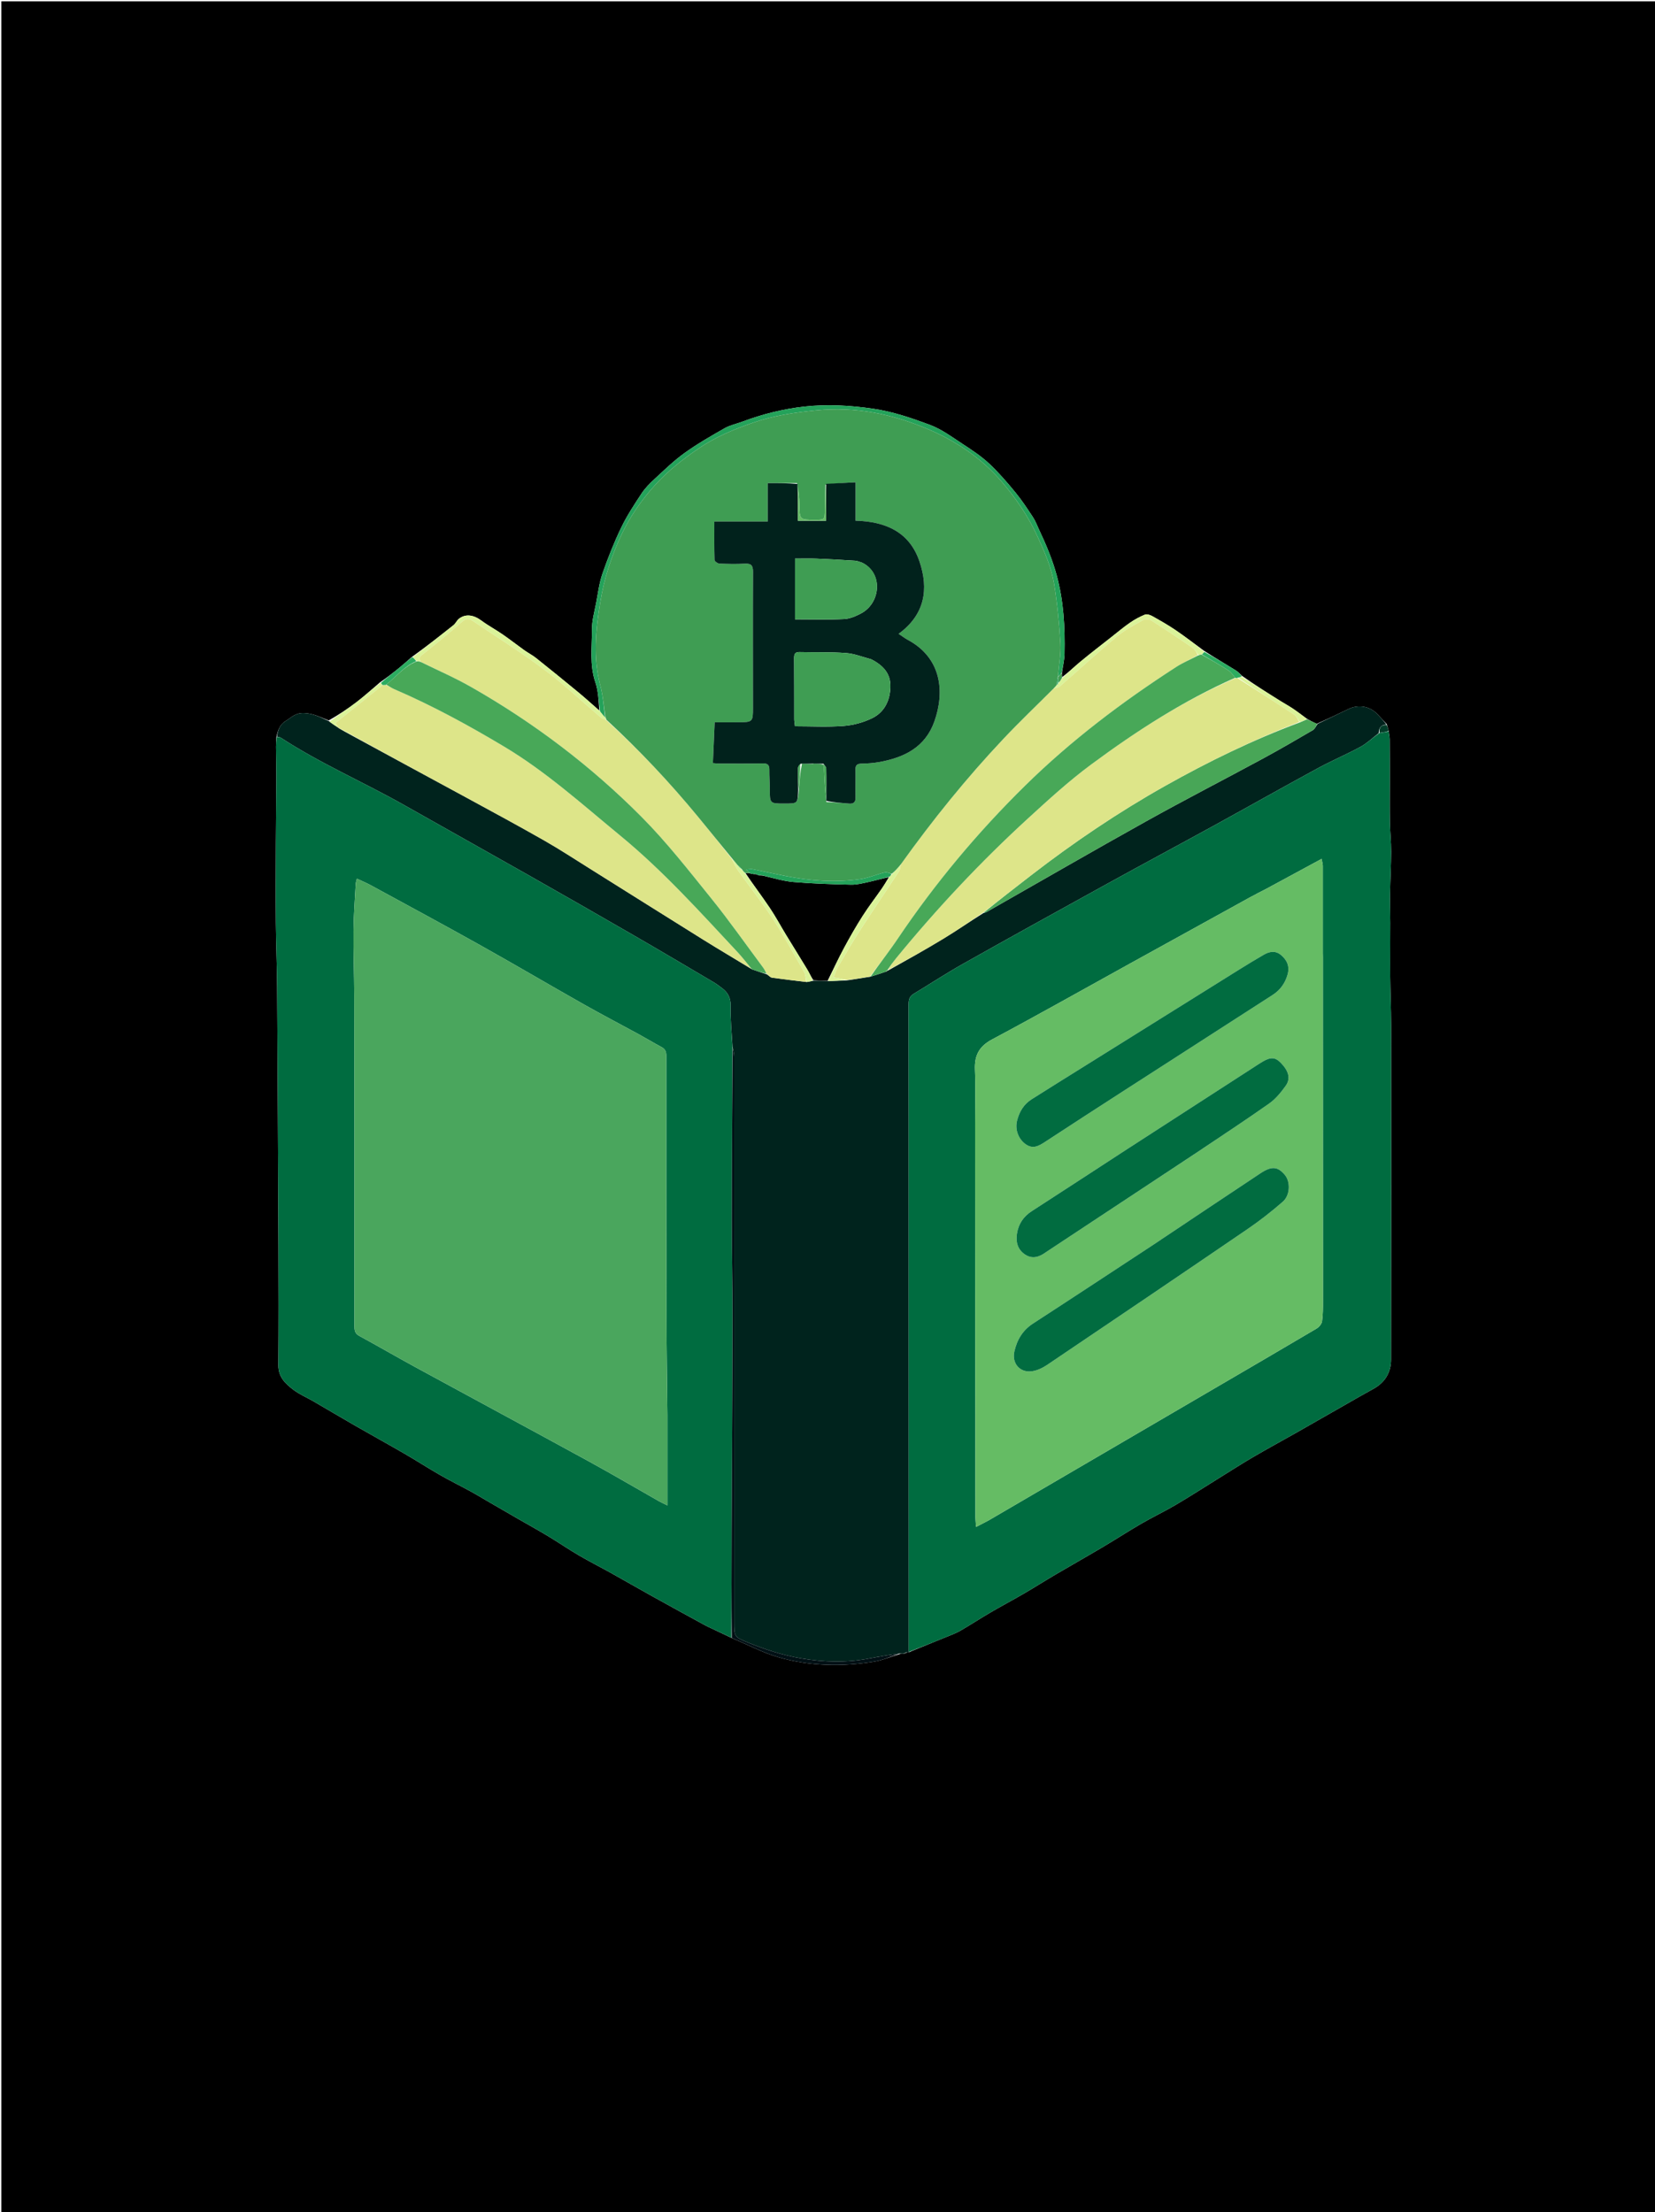 <svg version="1.1" id="Layer_1" xmlns="http://www.w3.org/2000/svg" xmlns:xlink="http://www.w3.org/1999/xlink" x="0px" y="0px"
	 width="100%" viewBox="0 0 1242 1660" enable-background="new 0 0 1242 1660" xml:space="preserve">
<path fill="#000000" opacity="1" stroke="none" 
	d="
M559,1661 
	C372.667,1661 186.833,1661 1,1661 
	C1,1384.333 1,1107.667 1,831 
	C1,554.334 1,277.667 1,1 
	C415,1 829,1 1243,1 
	C1243,554.333 1243,1107.666 1243,1661 
	C1015.167,1661 787.333,1661 559,1661 
M285.14,512.039 
	C279.267,517.023 273.581,522.254 267.468,526.924 
	C260.882,531.957 253.894,536.465 246.686,540.603 
	C240.717,538.361 235.502,535.383 228.303,535.081 
	C221.567,534.798 218.863,538.313 214.596,540.858 
	C210.006,543.595 208.462,547.884 207.393,553.454 
	C207.299,555.772 207.113,558.091 207.129,560.408 
	C207.181,568.006 207.41,575.603 207.383,583.199 
	C207.323,599.837 207.092,616.475 207.032,633.113 
	C206.962,652.906 206.866,672.702 207.03,692.494 
	C207.162,708.45 207.863,724.401 207.966,740.356 
	C208.384,804.9 208.715,869.445 208.98,933.99 
	C209.104,964.15 209.146,994.312 208.914,1024.471 
	C208.846,1033.327 214.285,1038.401 220.331,1042.943 
	C224.867,1046.352 230.256,1048.612 235.208,1051.483 
	C245.522,1057.463 255.76,1063.575 266.099,1069.509 
	C278.637,1076.706 291.3,1083.684 303.807,1090.931 
	C312.727,1096.098 321.39,1101.712 330.335,1106.833 
	C337.877,1111.151 345.689,1114.995 353.327,1119.149 
	C357.349,1121.336 361.253,1123.742 365.215,1126.04 
	C372.708,1130.385 380.197,1134.738 387.702,1139.063 
	C395.526,1143.573 403.441,1147.931 411.179,1152.585 
	C418.986,1157.28 426.508,1162.452 434.366,1167.055 
	C442.316,1171.712 450.559,1175.867 458.612,1180.352 
	C468.817,1186.036 478.929,1191.887 489.139,1197.561 
	C502.391,1204.925 515.696,1212.194 528.991,1219.48 
	C530.571,1220.346 532.226,1221.077 533.858,1221.846 
	C538.846,1224.196 543.841,1226.533 549.465,1229.238 
	C561.166,1234.133 572.526,1240.227 584.639,1243.668 
	C608.077,1250.325 632.179,1250.776 656.203,1246.786 
	C662.614,1245.722 668.745,1242.978 675.775,1240.983 
	C676.544,1240.939 677.313,1240.895 678.632,1240.835 
	C679.093,1240.562 679.555,1240.289 680.68,1240.021 
	C681.121,1240.012 681.563,1240.003 682.448,1239.82 
	C682.725,1239.648 682.94,1239.418 683.868,1239.019 
	C692.829,1235.378 701.801,1231.764 710.745,1228.082 
	C714.113,1226.695 717.582,1225.437 720.715,1223.62 
	C728.324,1219.205 735.692,1214.377 743.289,1209.94 
	C751.656,1205.052 760.228,1200.515 768.604,1195.641 
	C776.487,1191.053 784.184,1186.146 792.047,1181.523 
	C803.898,1174.555 815.873,1167.797 827.699,1160.788 
	C837.402,1155.038 846.864,1148.877 856.62,1143.222 
	C864.986,1138.372 873.761,1134.227 882.093,1129.325 
	C892.817,1123.016 903.276,1116.258 913.853,1109.7 
	C922.617,1104.266 931.283,1098.666 940.178,1093.457 
	C950.937,1087.156 961.91,1081.22 972.757,1075.069 
	C984.872,1068.199 996.945,1061.256 1009.045,1054.361 
	C1016.193,1050.287 1023.301,1046.14 1030.53,1042.215 
	C1039.323,1037.44 1043.901,1029.926 1043.916,1020.184 
	C1044.049,936.38 1044.028,852.576 1043.967,768.772 
	C1043.958,756.657 1043.378,744.544 1043.279,732.428 
	C1043.17,719.114 1043.342,705.798 1043.331,692.482 
	C1043.325,685.111 1043.041,677.737 1043.159,670.369 
	C1043.325,659.93 1043.958,649.495 1043.986,639.057 
	C1044.005,631.659 1043.177,624.262 1043.047,616.859 
	C1042.871,606.808 1043.005,596.751 1042.997,586.697 
	C1042.988,576.033 1043.011,565.369 1042.918,554.706 
	C1042.901,552.767 1042.393,550.832 1042.063,548.179 
	C1041.685,546.801 1041.306,545.422 1040.697,543.391 
	C1038.384,540.913 1036.078,538.429 1033.757,535.959 
	C1028.065,529.902 1019.517,528.381 1012.022,532.011 
	C1004.309,535.747 996.567,539.423 988.099,543.117 
	C985.686,541.979 983.273,540.841 980.516,539.147 
	C977.097,536.658 973.744,534.069 970.237,531.712 
	C967.19,529.664 963.942,527.917 960.827,525.967 
	C951.179,519.928 941.552,513.854 931.966,507.067 
	C930.518,505.751 929.229,504.176 927.593,503.164 
	C919.773,498.327 911.858,493.642 903.563,488.321 
	C896.446,483.124 889.459,477.737 882.171,472.793 
	C876.548,468.978 870.609,465.611 864.674,462.29 
	C863.093,461.405 860.672,460.597 859.217,461.186 
	C855.302,462.773 851.505,464.849 848.022,467.255 
	C843.219,470.571 838.733,474.347 834.14,477.963 
	C826.407,484.05 818.602,490.051 811.013,496.312 
	C806.178,500.301 801.677,504.694 797.048,508.123 
	C796.988,507.081 796.927,506.039 797.032,504.17 
	C797.676,499.641 798.789,495.122 798.881,490.582 
	C799.285,470.85 798.264,451.309 793.083,432.022 
	C789.843,419.957 785.064,408.665 779.786,397.478 
	C778.317,394.364 777.132,391.057 775.259,388.206 
	C771.096,381.869 766.926,375.478 762.121,369.635 
	C755.925,362.101 749.531,354.626 742.423,347.98 
	C736.536,342.475 729.693,337.898 722.908,333.471 
	C714.757,328.154 706.714,322.095 697.732,318.762 
	C683.834,313.605 669.754,308.763 654.784,306.624 
	C637.645,304.175 620.608,303.181 603.467,305.109 
	C587.593,306.895 572.151,310.759 557.17,316.382 
	C552.715,318.054 547.879,319.016 543.805,321.334 
	C533.578,327.151 523.316,333.042 513.773,339.886 
	C505.73,345.653 498.556,352.669 491.242,359.399 
	C487.664,362.691 484.133,366.251 481.475,370.28 
	C476.007,378.573 470.486,386.947 466.193,395.868 
	C460.821,407.028 456.216,418.618 452.146,430.323 
	C449.696,437.368 448.787,444.965 447.383,452.351 
	C446.118,459.002 444.167,465.711 444.213,472.383 
	C444.305,485.597 442.319,498.907 446.805,512.036 
	C449.15,518.898 449.2,526.544 449.797,533.182 
	C444.422,528.512 439.143,523.728 433.654,519.198 
	C423.281,510.637 412.832,502.165 402.312,493.785 
	C399.553,491.588 396.346,489.963 393.467,487.906 
	C387.998,483.999 382.706,479.841 377.175,476.029 
	C371.968,472.44 366.346,469.433 361.273,465.677 
	C355.391,461.323 349.402,460.429 344.452,464.268 
	C342.823,465.532 341.964,467.777 340.348,469.067 
	C330.221,477.152 319.981,485.094 309.105,492.951 
	C305.974,495.652 302.9,498.421 299.701,501.038 
	C295.135,504.774 290.478,508.399 285.14,512.039 
z"/>
<path fill="#00231D" opacity="1" stroke="none" 
	d="
M207.913,552.804 
	C208.462,547.884 210.006,543.595 214.596,540.858 
	C218.863,538.313 221.567,534.798 228.303,535.081 
	C235.502,535.383 240.717,538.361 246.999,541.204 
	C249.509,543.227 251.707,544.649 253.923,546.063 
	C253.94,546.054 253.932,546.086 254.14,546.363 
	C257.55,548.338 260.752,550.036 264.21,551.99 
	C293.284,567.819 322.13,583.34 350.91,598.98 
	C370.132,609.427 389.386,619.825 408.388,630.663 
	C420.219,637.411 431.632,644.896 443.186,652.126 
	C471.477,669.831 499.704,687.639 528.033,705.283 
	C539.962,712.712 552.083,719.83 564.336,727.357 
	C568.128,728.726 571.7,729.829 575.547,731.151 
	C577.029,732.154 578.163,733.458 579.454,733.639 
	C587.967,734.834 596.514,735.787 605.426,736.884 
	C607.239,736.627 608.676,736.304 610.497,735.883 
	C614.279,735.85 617.675,735.916 621.437,736.141 
	C626.181,736.065 630.56,735.829 635.378,735.682 
	C641.497,734.784 647.177,733.798 653.246,732.878 
	C657.424,731.618 661.212,730.292 665.302,728.94 
	C665.777,728.626 665.95,728.336 666.076,728.076 
	C666.029,728.105 666.088,728.198 666.461,728.247 
	C680.568,720.341 694.428,712.592 707.995,704.362 
	C718.142,698.208 727.913,691.433 738.09,685.083 
	C739.076,684.895 739.857,684.62 740.565,684.217 
	C780.484,661.499 820.239,638.49 860.362,616.139 
	C889.135,600.112 918.448,585.056 947.42,569.381 
	C960.146,562.495 972.666,555.224 985.156,547.916 
	C986.767,546.974 987.629,544.753 988.838,543.125 
	C996.567,539.423 1004.309,535.747 1012.022,532.011 
	C1019.517,528.381 1028.065,529.902 1033.757,535.959 
	C1036.078,538.429 1038.384,540.913 1040.43,543.704 
	C1036.083,543.932 1034.802,546.303 1034.689,550.131 
	C1029.975,553.713 1025.881,557.734 1021.034,560.372 
	C1010.527,566.09 999.449,570.755 988.939,576.467 
	C962.761,590.693 936.811,605.34 910.692,619.676 
	C884.278,634.174 857.71,648.392 831.319,662.931 
	C795.022,682.927 758.754,702.976 722.632,723.284 
	C710.044,730.361 697.96,738.328 685.575,745.772 
	C682.387,747.689 681.864,750.335 681.869,753.76 
	C681.955,811.237 681.937,868.714 681.941,926.191 
	C681.95,1030.482 681.958,1134.773 681.974,1239.297 
	C681.981,1239.53 682.005,1239.995 682.005,1239.995 
	C681.563,1240.003 681.121,1240.012 680.169,1239.837 
	C679.132,1240.052 678.607,1240.451 678.082,1240.85 
	C677.313,1240.895 676.544,1240.939 675.111,1240.75 
	C666.995,1241.836 659.527,1243.067 652.096,1244.491 
	C635.092,1247.752 618.182,1247.256 601.14,1244.359 
	C587.447,1242.031 574.436,1237.809 561.641,1232.643 
	C551.012,1228.352 551,1228.38 551,1216.897 
	C550.999,1075.58 551.004,934.262 550.95,792.945 
	C550.949,790.54 550.231,788.135 549.709,785.354 
	C549.074,774.859 548.083,764.732 548.271,754.626 
	C548.38,748.729 546.257,744.78 541.911,741.506 
	C539.785,739.905 537.652,738.278 535.365,736.93 
	C515.292,725.096 495.248,713.21 475.068,701.559 
	C448.69,686.328 422.241,671.219 395.741,656.2 
	C365.043,638.803 334.227,621.614 303.519,604.234 
	C272.858,586.881 240.354,572.906 210.768,553.582 
	C209.982,553.069 208.872,553.052 207.913,552.804 
z"/>
<path fill="#006C40" opacity="1" stroke="none" 
	d="
M207.653,553.129 
	C208.872,553.052 209.982,553.069 210.768,553.582 
	C240.354,572.906 272.858,586.881 303.519,604.234 
	C334.227,621.614 365.043,638.803 395.741,656.2 
	C422.241,671.219 448.69,686.328 475.068,701.559 
	C495.248,713.21 515.292,725.096 535.365,736.93 
	C537.652,738.278 539.785,739.905 541.911,741.506 
	C546.257,744.78 548.38,748.729 548.271,754.626 
	C548.083,764.732 549.074,774.859 549.665,785.854 
	C549.558,829.209 549.237,871.689 549.203,914.169 
	C549.183,939.152 549.846,964.135 549.8,989.117 
	C549.701,1042.095 549.326,1095.074 549.093,1148.052 
	C548.974,1174.993 548.917,1201.934 548.832,1228.875 
	C543.841,1226.533 538.846,1224.196 533.858,1221.846 
	C532.226,1221.077 530.571,1220.346 528.991,1219.48 
	C515.696,1212.194 502.391,1204.925 489.139,1197.561 
	C478.929,1191.887 468.817,1186.036 458.612,1180.352 
	C450.559,1175.867 442.316,1171.712 434.366,1167.055 
	C426.508,1162.452 418.986,1157.28 411.179,1152.585 
	C403.441,1147.931 395.526,1143.573 387.702,1139.063 
	C380.197,1134.738 372.708,1130.385 365.215,1126.04 
	C361.253,1123.742 357.349,1121.336 353.327,1119.149 
	C345.689,1114.995 337.877,1111.151 330.335,1106.833 
	C321.39,1101.712 312.727,1096.098 303.807,1090.931 
	C291.3,1083.684 278.637,1076.706 266.099,1069.509 
	C255.76,1063.575 245.522,1057.463 235.208,1051.483 
	C230.256,1048.612 224.867,1046.352 220.331,1042.943 
	C214.285,1038.401 208.846,1033.327 208.914,1024.471 
	C209.146,994.312 209.104,964.15 208.98,933.99 
	C208.715,869.445 208.384,804.9 207.966,740.356 
	C207.863,724.401 207.162,708.45 207.03,692.494 
	C206.866,672.702 206.962,652.906 207.032,633.113 
	C207.092,616.475 207.323,599.837 207.383,583.199 
	C207.41,575.603 207.181,568.006 207.129,560.408 
	C207.113,558.091 207.299,555.772 207.653,553.129 
M500.86,1061.5 
	C500.615,1036.516 500.212,1011.533 500.157,986.549 
	C500.012,921.754 500.002,856.959 500.021,792.164 
	C500.022,789.151 499.212,787.18 496.472,785.72 
	C490.746,782.667 485.199,779.279 479.503,776.167 
	C465.764,768.66 451.867,761.435 438.241,753.73 
	C412.149,738.976 386.318,723.759 360.162,709.124 
	C332.991,693.921 305.573,679.16 278.233,664.262 
	C274.981,662.489 271.535,661.072 267.819,659.32 
	C267.373,661.238 267.007,662.174 266.957,663.127 
	C266.339,674.918 265.385,686.708 265.277,698.506 
	C265.131,714.487 265.786,730.473 265.843,746.458 
	C265.977,783.29 265.975,820.122 265.995,856.954 
	C266.02,902.952 266.026,948.951 265.99,994.949 
	C265.987,998.101 266.272,1000.585 269.584,1002.385 
	C283.629,1010.017 297.442,1018.076 311.481,1025.72 
	C354.775,1049.296 398.192,1072.647 441.44,1096.306 
	C459.404,1106.133 477.059,1116.524 494.867,1126.637 
	C496.35,1127.479 497.928,1128.153 500.859,1129.591 
	C500.859,1106.348 500.859,1084.424 500.86,1061.5 
z"/>
<path fill="#006C40" opacity="1" stroke="none" 
	d="
M681.967,1239.065 
	C681.958,1134.773 681.95,1030.482 681.941,926.191 
	C681.937,868.714 681.955,811.237 681.869,753.76 
	C681.864,750.335 682.387,747.689 685.575,745.772 
	C697.96,738.328 710.044,730.361 722.632,723.284 
	C758.754,702.976 795.022,682.927 831.319,662.931 
	C857.71,648.392 884.278,634.174 910.692,619.676 
	C936.811,605.34 962.761,590.693 988.939,576.467 
	C999.449,570.755 1010.527,566.09 1021.034,560.372 
	C1025.881,557.734 1029.975,553.713 1035.089,550.123 
	C1037.882,549.584 1039.997,549.24 1042.112,548.896 
	C1042.393,550.832 1042.901,552.767 1042.918,554.706 
	C1043.011,565.369 1042.988,576.033 1042.997,586.697 
	C1043.005,596.751 1042.871,606.808 1043.047,616.859 
	C1043.177,624.262 1044.005,631.659 1043.986,639.057 
	C1043.958,649.495 1043.325,659.93 1043.159,670.369 
	C1043.041,677.737 1043.325,685.111 1043.331,692.482 
	C1043.342,705.798 1043.17,719.114 1043.279,732.428 
	C1043.378,744.544 1043.958,756.657 1043.967,768.772 
	C1044.028,852.576 1044.049,936.38 1043.916,1020.184 
	C1043.901,1029.926 1039.323,1037.44 1030.53,1042.215 
	C1023.301,1046.14 1016.193,1050.287 1009.045,1054.361 
	C996.945,1061.256 984.872,1068.199 972.757,1075.069 
	C961.91,1081.22 950.937,1087.156 940.178,1093.457 
	C931.283,1098.666 922.617,1104.266 913.853,1109.7 
	C903.276,1116.258 892.817,1123.016 882.093,1129.325 
	C873.761,1134.227 864.986,1138.372 856.62,1143.222 
	C846.864,1148.877 837.402,1155.038 827.699,1160.788 
	C815.873,1167.797 803.898,1174.555 792.047,1181.523 
	C784.184,1186.146 776.487,1191.053 768.604,1195.641 
	C760.228,1200.515 751.656,1205.052 743.289,1209.94 
	C735.692,1214.377 728.324,1219.205 720.715,1223.62 
	C717.582,1225.437 714.113,1226.695 710.745,1228.082 
	C701.801,1231.764 692.829,1235.378 683.2,1239.048 
	C682.343,1239.072 682.155,1239.068 681.967,1239.065 
M950.368,666.901 
	C946.233,669.058 942.054,671.136 937.97,673.386 
	C907.915,689.943 877.875,706.525 847.84,723.117 
	C813.437,742.121 779.215,761.463 744.538,779.951 
	C734.739,785.176 731.236,791.982 731.65,802.548 
	C732.185,816.192 731.775,829.873 731.784,843.538 
	C731.85,941.694 731.916,1039.851 732.006,1138.007 
	C732.008,1140.361 732.283,1142.715 732.474,1145.752 
	C736.578,1143.604 739.882,1142.041 743.026,1140.205 
	C799.414,1107.283 855.783,1074.328 912.156,1041.38 
	C937.467,1026.586 962.806,1011.837 988.032,996.898 
	C989.876,995.806 991.844,993.472 992.129,991.483 
	C992.856,986.407 992.817,981.199 992.817,976.044 
	C992.82,890.053 992.782,804.062 992.75,718.071 
	C992.75,717.072 992.696,716.072 992.697,715.072 
	C992.705,693.264 992.733,671.456 992.695,649.648 
	C992.693,648.203 992.197,646.758 991.781,644.495 
	C977.604,652.174 964.319,659.37 950.368,666.901 
z"/>
<path fill="#48A657" opacity="1" stroke="none" 
	d="
M988.469,543.121 
	C987.629,544.753 986.767,546.974 985.156,547.916 
	C972.666,555.224 960.146,562.495 947.42,569.381 
	C918.448,585.056 889.135,600.112 860.362,616.139 
	C820.239,638.49 780.484,661.499 740.565,684.217 
	C739.857,684.62 739.076,684.895 738.267,684.789 
	C750.043,675.177 761.871,665.994 773.721,656.84 
	C805.766,632.085 839.232,609.47 874.548,589.611 
	C906.926,571.404 940.237,555.193 975.398,542.1 
	C977.452,541.27 979.156,540.486 980.859,539.702 
	C983.273,540.841 985.686,541.979 988.469,543.121 
z"/>
<path fill="#24A25A" opacity="1" stroke="none" 
	d="
M450.286,533.836 
	C449.2,526.544 449.15,518.898 446.805,512.036 
	C442.319,498.907 444.305,485.597 444.213,472.383 
	C444.167,465.711 446.118,459.002 447.383,452.351 
	C448.787,444.965 449.696,437.368 452.146,430.323 
	C456.216,418.618 460.821,407.028 466.193,395.868 
	C470.486,386.947 476.007,378.573 481.475,370.28 
	C484.133,366.251 487.664,362.691 491.242,359.399 
	C498.556,352.669 505.73,345.653 513.773,339.886 
	C523.316,333.042 533.578,327.151 543.805,321.334 
	C547.879,319.016 552.715,318.054 557.17,316.382 
	C572.151,310.759 587.593,306.895 603.467,305.109 
	C620.608,303.181 637.645,304.175 654.784,306.624 
	C669.754,308.763 683.834,313.605 697.732,318.762 
	C706.714,322.095 714.757,328.154 722.908,333.471 
	C729.693,337.898 736.536,342.475 742.423,347.98 
	C749.531,354.626 755.925,362.101 762.121,369.635 
	C766.926,375.478 771.096,381.869 775.259,388.206 
	C777.132,391.057 778.317,394.364 779.786,397.478 
	C785.064,408.665 789.843,419.957 793.083,432.022 
	C798.264,451.309 799.285,470.85 798.881,490.582 
	C798.789,495.122 797.676,499.641 796.738,504.821 
	C795.627,506.317 794.809,507.162 793.99,507.553 
	C794.654,498.999 796.248,490.846 795.782,482.812 
	C794.919,467.945 793.461,453.05 791.098,438.351 
	C789.091,425.867 784,414.261 778.68,402.681 
	C771.713,387.519 762.51,373.988 751.809,361.504 
	C736.733,343.916 717.732,331.09 696.637,322.087 
	C669.903,310.678 641.884,304.922 612.504,307.895 
	C596.457,309.518 580.71,311.795 565.275,317.108 
	C550.706,322.123 536.896,327.894 524.056,336.651 
	C512.161,344.764 501.029,353.531 491.406,364.157 
	C481.441,375.161 472.988,387.264 466.595,400.716 
	C458.853,417.007 453.377,433.982 450.463,451.844 
	C447.044,472.801 445.02,493.606 450.539,514.596 
	C452.586,522.38 453.142,530.557 454.084,538.445 
	C452.621,536.836 451.454,535.336 450.286,533.836 
z"/>
<path fill="#011015" opacity="1" stroke="none" 
	d="
M549.149,1229.056 
	C548.917,1201.934 548.974,1174.993 549.093,1148.052 
	C549.326,1095.074 549.701,1042.095 549.8,989.117 
	C549.846,964.135 549.183,939.152 549.203,914.169 
	C549.237,871.689 549.558,829.209 549.803,786.229 
	C550.231,788.135 550.949,790.54 550.95,792.945 
	C551.004,934.262 550.999,1075.58 551,1216.897 
	C551,1228.38 551.012,1228.352 561.641,1232.643 
	C574.436,1237.809 587.447,1242.031 601.14,1244.359 
	C618.182,1247.256 635.092,1247.752 652.096,1244.491 
	C659.527,1243.067 666.995,1241.836 674.725,1240.761 
	C668.745,1242.978 662.614,1245.722 656.203,1246.786 
	C632.179,1250.776 608.077,1250.325 584.639,1243.668 
	C572.526,1240.227 561.166,1234.133 549.149,1229.056 
z"/>
<path fill="#DAF399" opacity="1" stroke="none" 
	d="
M450.042,533.509 
	C451.454,535.336 452.621,536.836 454.093,538.429 
	C454.397,538.522 454.423,538.536 454.42,538.711 
	C454.417,538.886 454.684,539.113 454.748,539.366 
	C454.868,539.784 454.924,539.949 454.749,540.301 
	C453.306,539.787 451.952,539.253 450.903,538.36 
	C437.011,526.526 423.727,513.885 409.154,502.964 
	C391.781,489.944 373.319,478.376 355.31,466.206 
	C352.332,464.194 349.871,463.735 346.565,466.666 
	C336.888,475.246 326.839,483.422 316.673,491.422 
	C314.239,493.338 314.562,494.654 315.447,496.563 
	C314.365,496.344 313.642,496.214 312.612,495.946 
	C311.463,494.901 310.62,493.992 309.778,493.083 
	C319.981,485.094 330.221,477.152 340.348,469.067 
	C341.964,467.777 342.823,465.532 344.452,464.268 
	C349.402,460.429 355.391,461.323 361.273,465.677 
	C366.346,469.433 371.968,472.44 377.175,476.029 
	C382.706,479.841 387.998,483.999 393.467,487.906 
	C396.346,489.963 399.553,491.588 402.312,493.785 
	C412.832,502.165 423.281,510.637 433.654,519.198 
	C439.143,523.728 444.422,528.512 450.042,533.509 
z"/>
<path fill="#DAF399" opacity="1" stroke="none" 
	d="
M797.027,508.906 
	C801.677,504.694 806.178,500.301 811.013,496.312 
	C818.602,490.051 826.407,484.05 834.14,477.963 
	C838.733,474.347 843.219,470.571 848.022,467.255 
	C851.505,464.849 855.302,462.773 859.217,461.186 
	C860.672,460.597 863.093,461.405 864.674,462.29 
	C870.609,465.611 876.548,468.978 882.171,472.793 
	C889.459,477.737 896.446,483.124 903.603,488.861 
	C903.096,489.979 902.549,490.557 901.648,491.144 
	C900.607,491.331 899.92,491.51 899.161,491.303 
	C897.753,489.295 896.703,487.258 895.037,486.118 
	C884.804,479.116 874.504,472.2 864.025,465.575 
	C862.45,464.579 859.347,464.411 857.758,465.301 
	C850.988,469.09 843.968,472.756 838.055,477.686 
	C823.558,489.774 809.652,502.57 795.407,514.965 
	C794.272,515.953 792.358,516.046 790.971,516.324 
	C791.761,515.392 792.385,514.69 793.232,513.891 
	C793.743,513.604 793.916,513.339 794.245,512.826 
	C795.353,511.403 796.19,510.154 797.027,508.906 
z"/>
<path fill="#DAF399" opacity="1" stroke="none" 
	d="
M980.688,539.424 
	C979.156,540.486 977.452,541.27 975.384,541.713 
	C973.748,539.621 972.838,537.323 971.148,536.206 
	C957.127,526.933 942.962,517.878 929.108,508.566 
	C930.222,508.18 931.069,507.987 931.916,507.794 
	C941.552,513.854 951.179,519.928 960.827,525.967 
	C963.942,527.917 967.19,529.664 970.237,531.712 
	C973.744,534.069 977.097,536.658 980.688,539.424 
z"/>
<path fill="#DAF399" opacity="1" stroke="none" 
	d="
M253.905,546.071 
	C251.707,544.649 249.509,543.227 247.197,541.504 
	C253.894,536.465 260.882,531.957 267.468,526.924 
	C273.581,522.254 279.267,517.023 285.544,512.345 
	C286.303,513.108 286.659,513.565 286.84,514.307 
	C275.045,523.88 263.423,533.166 251.788,542.463 
	C252.462,543.613 253.183,544.842 253.905,546.071 
z"/>
<path fill="#2CAC60" opacity="1" stroke="none" 
	d="
M931.941,507.43 
	C931.069,507.987 930.222,508.18 928.804,508.572 
	C927.831,508.811 927.428,508.851 926.96,508.558 
	C925.221,506.461 923.816,504.278 921.826,503.01 
	C915.333,498.872 908.627,495.067 902.002,491.135 
	C902.549,490.557 903.096,489.979 903.809,489.153 
	C911.858,493.642 919.773,498.327 927.593,503.164 
	C929.229,504.176 930.518,505.751 931.941,507.43 
z"/>
<path fill="#2CAC60" opacity="1" stroke="none" 
	d="
M287.014,514.022 
	C286.659,513.565 286.303,513.108 285.904,512.361 
	C290.478,508.399 295.135,504.774 299.701,501.038 
	C302.9,498.421 305.974,495.652 309.441,493.017 
	C310.62,493.992 311.463,494.901 312.35,496.179 
	C303.254,499.928 297.455,507.726 290.077,513.436 
	C289.978,513.512 290.005,513.75 289.612,514.014 
	C288.505,514.083 287.759,514.052 287.014,514.022 
z"/>
<path fill="#003C28" opacity="1" stroke="none" 
	d="
M1042.087,548.537 
	C1039.997,549.24 1037.882,549.584 1035.367,549.935 
	C1034.802,546.303 1036.083,543.932 1040.546,544.03 
	C1041.306,545.422 1041.685,546.801 1042.087,548.537 
z"/>
<path fill="#3F9D53" opacity="1" stroke="none" 
	d="
M797.038,508.514 
	C796.19,510.154 795.353,511.403 794.245,512.408 
	C793.985,510.771 793.996,509.379 794.004,507.993 
	C794.001,507.998 793.992,508.008 793.992,508.008 
	C794.809,507.162 795.627,506.317 796.655,505.234 
	C796.927,506.039 796.988,507.081 797.038,508.514 
z"/>
<path fill="#003826" opacity="1" stroke="none" 
	d="
M678.357,1240.843 
	C678.607,1240.451 679.132,1240.052 679.837,1239.835 
	C679.555,1240.289 679.093,1240.562 678.357,1240.843 
z"/>
<path fill="#003826" opacity="1" stroke="none" 
	d="
M681.974,1239.297 
	C682.155,1239.068 682.343,1239.072 682.813,1239.104 
	C682.94,1239.418 682.725,1239.648 682.226,1239.907 
	C682.005,1239.995 681.981,1239.53 681.974,1239.297 
z"/>
<path fill="#DDE589" opacity="1" stroke="none" 
	d="
M315.805,496.652 
	C314.562,494.654 314.239,493.338 316.673,491.422 
	C326.839,483.422 336.888,475.246 346.565,466.666 
	C349.871,463.735 352.332,464.194 355.31,466.206 
	C373.319,478.376 391.781,489.944 409.154,502.964 
	C423.727,513.885 437.011,526.526 450.903,538.36 
	C451.952,539.253 453.306,539.787 455.049,540.432 
	C479.846,562.942 502.518,587.01 523.596,612.574 
	C532.15,622.948 540.573,633.429 549.055,644.242 
	C550.735,647.608 552.159,650.779 554.141,653.55 
	C562.726,665.557 571.974,677.122 580.027,689.471 
	C588.458,702.4 595.891,715.988 603.515,729.427 
	C604.697,731.511 604.571,734.336 605.05,736.819 
	C596.514,735.787 587.967,734.834 579.454,733.639 
	C578.163,733.458 577.029,732.154 575.503,730.788 
	C574.332,728.784 573.595,727.278 572.612,725.955 
	C559.7,708.602 547.264,690.863 533.688,674.045 
	C516.873,653.216 500.31,631.96 481.495,613.018 
	C443.585,574.851 400.85,542.521 354.077,515.799 
	C341.71,508.733 328.583,502.998 315.805,496.652 
z"/>
<path fill="#DDE589" opacity="1" stroke="none" 
	d="
M790.806,516.554 
	C792.358,516.046 794.272,515.953 795.407,514.965 
	C809.652,502.57 823.558,489.774 838.055,477.686 
	C843.968,472.756 850.988,469.09 857.758,465.301 
	C859.347,464.411 862.45,464.579 864.025,465.575 
	C874.504,472.2 884.804,479.116 895.037,486.118 
	C896.703,487.258 897.753,489.295 898.913,491.51 
	C893.416,494.844 887.823,497.165 882.814,500.395 
	C842.285,526.525 803.929,555.516 769.49,589.35 
	C733.779,624.435 701.775,662.684 673.79,704.267 
	C667.208,714.048 659.855,723.31 652.857,732.811 
	C647.177,733.798 641.497,734.784 635.223,735.356 
	C631.771,734.459 628.913,733.975 625.568,733.41 
	C626.633,730.761 627.367,728.01 628.755,725.641 
	C634.288,716.196 639.799,706.725 645.737,697.533 
	C655.262,682.787 665.156,668.279 674.772,653.591 
	C675.59,652.341 675.488,650.49 675.989,648.624 
	C699.823,615.337 725.271,583.789 753.135,554.259 
	C765.322,541.342 778.227,529.102 790.806,516.554 
z"/>
<path fill="#DDE589" opacity="1" stroke="none" 
	d="
M927.025,508.89 
	C927.428,508.851 927.831,508.811 928.537,508.764 
	C942.962,517.878 957.127,526.933 971.148,536.206 
	C972.838,537.323 973.748,539.621 975.033,541.76 
	C940.237,555.193 906.926,571.404 874.548,589.611 
	C839.232,609.47 805.766,632.085 773.721,656.84 
	C761.871,665.994 750.043,675.177 738.028,684.641 
	C727.913,691.433 718.142,698.208 707.995,704.362 
	C694.428,712.592 680.568,720.341 666.406,727.889 
	C668.104,724.712 670.156,721.882 672.368,719.181 
	C702.919,681.88 735.815,646.76 771.368,614.203 
	C786.704,600.158 802.137,586.029 818.816,573.682 
	C852.713,548.591 888.105,525.721 927.025,508.89 
z"/>
<path fill="#DDE589" opacity="1" stroke="none" 
	d="
M286.84,514.307 
	C287.759,514.052 288.505,514.083 289.954,514.107 
	C292.336,515.095 293.93,516.29 295.709,517.056 
	C324.355,529.38 351.659,544.263 378.387,560.257 
	C409.981,579.163 437.209,603.781 465.469,627.016 
	C497.58,653.416 525.333,684.285 553.619,714.577 
	C557.33,718.551 560.628,722.91 564.117,727.09 
	C552.083,719.83 539.962,712.712 528.033,705.283 
	C499.704,687.639 471.477,669.831 443.186,652.126 
	C431.632,644.896 420.219,637.411 408.388,630.663 
	C389.386,619.825 370.132,609.427 350.91,598.98 
	C322.13,583.34 293.284,567.819 264.144,551.664 
	C260.526,549.416 257.229,547.751 253.932,546.086 
	C253.932,546.086 253.94,546.054 253.923,546.063 
	C253.183,544.842 252.462,543.613 251.788,542.463 
	C263.423,533.166 275.045,523.88 286.84,514.307 
z"/>
<path fill="#48A858" opacity="1" stroke="none" 
	d="
M564.336,727.357 
	C560.628,722.91 557.33,718.551 553.619,714.577 
	C525.333,684.285 497.58,653.416 465.469,627.016 
	C437.209,603.781 409.981,579.163 378.387,560.257 
	C351.659,544.263 324.355,529.38 295.709,517.056 
	C293.93,516.29 292.336,515.095 290.315,514.007 
	C290.005,513.75 289.978,513.512 290.077,513.436 
	C297.455,507.726 303.254,499.928 312.657,496.316 
	C313.642,496.214 314.365,496.344 315.447,496.563 
	C328.583,502.998 341.71,508.733 354.077,515.799 
	C400.85,542.521 443.585,574.851 481.495,613.018 
	C500.31,631.96 516.873,653.216 533.688,674.045 
	C547.264,690.863 559.7,708.602 572.612,725.955 
	C573.595,727.278 574.332,728.784 575.229,730.568 
	C571.7,729.829 568.128,728.726 564.336,727.357 
z"/>
<path fill="#48A858" opacity="1" stroke="none" 
	d="
M926.96,508.558 
	C888.105,525.721 852.713,548.591 818.816,573.682 
	C802.137,586.029 786.704,600.158 771.368,614.203 
	C735.815,646.76 702.919,681.88 672.368,719.181 
	C670.156,721.882 668.104,724.712 666.032,727.84 
	C666.088,728.198 666.029,728.105 665.802,728.098 
	C665.383,728.383 665.192,728.674 665,728.966 
	C661.212,730.292 657.424,731.618 653.246,732.878 
	C659.855,723.31 667.208,714.048 673.79,704.267 
	C701.775,662.684 733.779,624.435 769.49,589.35 
	C803.929,555.516 842.285,526.525 882.814,500.395 
	C887.823,497.165 893.416,494.844 898.986,491.895 
	C899.92,491.51 900.607,491.331 901.648,491.144 
	C908.627,495.067 915.333,498.872 921.826,503.01 
	C923.816,504.278 925.221,506.461 926.96,508.558 
z"/>
<path fill="#000000" opacity="1" stroke="none" 
	d="
M621.072,735.981 
	C617.675,735.916 614.279,735.85 610.37,735.541 
	C608.468,732.596 607.228,729.803 605.661,727.208 
	C600.442,718.565 595.071,710.013 589.824,701.386 
	C585.774,694.729 582.102,687.824 577.759,681.368 
	C571.78,672.482 565.325,663.917 559.452,655.149 
	C560.846,655.083 561.863,655.083 563.028,655.361 
	C563.78,655.688 564.384,655.738 565.317,655.866 
	C566.095,655.909 566.543,655.874 567.253,655.947 
	C568.012,656.283 568.511,656.513 569.374,656.826 
	C570.48,656.877 571.222,656.845 572.324,657.009 
	C580.248,658.795 587.747,661.149 595.391,661.809 
	C609.724,663.045 624.137,663.502 638.526,663.843 
	C642.869,663.946 647.289,662.797 651.595,661.862 
	C656.831,660.725 661.985,659.209 667.048,658.205 
	C665.231,661.257 663.645,664.033 661.83,666.651 
	C657.028,673.579 651.863,680.271 647.337,687.371 
	C642.438,695.057 637.894,702.988 633.574,711.016 
	C629.167,719.209 625.22,727.649 621.072,735.981 
z"/>
<path fill="#DAF399" opacity="1" stroke="none" 
	d="
M621.437,736.141 
	C625.22,727.649 629.167,719.209 633.574,711.016 
	C637.894,702.988 642.438,695.057 647.337,687.371 
	C651.863,680.271 657.028,673.579 661.83,666.651 
	C663.645,664.033 665.231,661.257 667.358,658.206 
	C668.212,657.265 668.631,656.672 669.385,656.01 
	C671.752,653.6 673.783,651.259 675.814,648.918 
	C675.488,650.49 675.59,652.341 674.772,653.591 
	C665.156,668.279 655.262,682.787 645.737,697.533 
	C639.799,706.725 634.288,716.196 628.755,725.641 
	C627.367,728.01 626.633,730.761 625.568,733.41 
	C628.913,733.975 631.771,734.459 634.784,735.268 
	C630.56,735.829 626.181,736.065 621.437,736.141 
z"/>
<path fill="#DAF399" opacity="1" stroke="none" 
	d="
M559.075,655.214 
	C565.325,663.917 571.78,672.482 577.759,681.368 
	C582.102,687.824 585.774,694.729 589.824,701.386 
	C595.071,710.013 600.442,718.565 605.661,727.208 
	C607.228,729.803 608.468,732.596 609.985,735.64 
	C608.676,736.304 607.239,736.627 605.426,736.884 
	C604.571,734.336 604.697,731.511 603.515,729.427 
	C595.891,715.988 588.458,702.4 580.027,689.471 
	C571.974,677.122 562.726,665.557 554.141,653.55 
	C552.159,650.779 550.735,647.608 549.317,644.426 
	C550.894,645.863 552.208,647.495 553.67,649.411 
	C554.699,650.556 555.581,651.416 556.669,652.536 
	C557.608,653.603 558.341,654.409 559.075,655.214 
z"/>
<path fill="#DAF399" opacity="1" stroke="none" 
	d="
M254.14,546.363 
	C257.229,547.751 260.526,549.416 263.888,551.407 
	C260.752,550.036 257.55,548.338 254.14,546.363 
z"/>
<path fill="#DDE589" opacity="1" stroke="none" 
	d="
M665.302,728.94 
	C665.192,728.674 665.383,728.383 665.849,728.069 
	C665.95,728.336 665.777,728.626 665.302,728.94 
z"/>
<path fill="#4AA65D" opacity="1" stroke="none" 
	d="
M500.86,1062 
	C500.859,1084.424 500.859,1106.348 500.859,1129.591 
	C497.928,1128.153 496.35,1127.479 494.867,1126.637 
	C477.059,1116.524 459.404,1106.133 441.44,1096.306 
	C398.192,1072.647 354.775,1049.296 311.481,1025.72 
	C297.442,1018.076 283.629,1010.017 269.584,1002.385 
	C266.272,1000.585 265.987,998.101 265.99,994.949 
	C266.026,948.951 266.02,902.952 265.995,856.954 
	C265.975,820.122 265.977,783.29 265.843,746.458 
	C265.786,730.473 265.131,714.487 265.277,698.506 
	C265.385,686.708 266.339,674.918 266.957,663.127 
	C267.007,662.174 267.373,661.238 267.819,659.32 
	C271.535,661.072 274.981,662.489 278.233,664.262 
	C305.573,679.16 332.991,693.921 360.162,709.124 
	C386.318,723.759 412.149,738.976 438.241,753.73 
	C451.867,761.435 465.764,768.66 479.503,776.167 
	C485.199,779.279 490.746,782.667 496.472,785.72 
	C499.212,787.18 500.022,789.151 500.021,792.164 
	C500.002,856.959 500.012,921.754 500.157,986.549 
	C500.212,1011.533 500.615,1036.516 500.86,1062 
z"/>
<path fill="#65BC64" opacity="1" stroke="none" 
	d="
M950.701,666.734 
	C964.319,659.37 977.604,652.174 991.781,644.495 
	C992.197,646.758 992.693,648.203 992.695,649.648 
	C992.733,671.456 992.705,693.264 992.697,715.072 
	C992.696,716.072 992.75,717.072 992.75,718.071 
	C992.782,804.062 992.82,890.053 992.817,976.044 
	C992.817,981.199 992.856,986.407 992.129,991.483 
	C991.844,993.472 989.876,995.806 988.032,996.898 
	C962.806,1011.837 937.467,1026.586 912.156,1041.38 
	C855.783,1074.328 799.414,1107.283 743.026,1140.205 
	C739.882,1142.041 736.578,1143.604 732.474,1145.752 
	C732.283,1142.715 732.008,1140.361 732.006,1138.007 
	C731.916,1039.851 731.85,941.694 731.784,843.538 
	C731.775,829.873 732.185,816.192 731.65,802.548 
	C731.236,791.982 734.739,785.176 744.538,779.951 
	C779.215,761.463 813.437,742.121 847.84,723.117 
	C877.875,706.525 907.915,689.943 937.97,673.386 
	C942.054,671.136 946.233,669.058 950.701,666.734 
M865.508,934.01 
	C835.437,953.73 805.422,973.536 775.256,993.11 
	C767.419,998.195 763.199,1005.412 761.239,1014.112 
	C759.262,1022.891 765.208,1030.015 774.069,1028.995 
	C778.129,1028.527 782.35,1026.525 785.808,1024.195 
	C836.071,990.321 886.274,956.359 936.336,922.191 
	C945.513,915.927 954.319,909.02 962.695,901.718 
	C968.291,896.84 968.482,886.644 964.209,881.603 
	C958.85,875.279 954.358,874.795 945.901,880.395 
	C919.246,898.048 892.694,915.855 865.508,934.01 
M793.313,812.833 
	C786.971,816.823 780.632,820.818 774.287,824.803 
	C768.292,828.568 764.955,834.193 763.273,840.871 
	C761.588,847.563 764.217,854.374 769.258,858.255 
	C775.054,862.718 779.646,859.876 784.62,856.613 
	C804.389,843.645 824.248,830.814 844.118,818 
	C881.061,794.177 918.033,770.397 954.999,746.608 
	C960.721,742.926 964.441,737.783 966.266,731.267 
	C967.94,725.288 965.995,720.486 961.334,716.616 
	C957.044,713.053 952.623,713.957 948.331,716.447 
	C942.142,720.038 936.015,723.743 929.943,727.531 
	C884.593,755.817 839.262,784.136 793.313,812.833 
M898.26,864.769 
	C916.362,852.581 934.632,840.63 952.458,828.05 
	C957.322,824.619 961.348,819.654 964.862,814.75 
	C968.767,809.303 967.078,803.47 961.06,797.394 
	C956.883,793.177 953.534,793.032 947.163,796.839 
	C945.448,797.864 943.778,798.964 942.099,800.049 
	C910.344,820.568 878.571,841.057 846.846,861.622 
	C822.664,877.296 798.588,893.134 774.37,908.751 
	C768.054,912.824 764.33,918.335 763.193,925.651 
	C762.195,932.07 763.69,937.717 769.36,941.424 
	C774.74,944.942 779.856,943.261 784.653,939.807 
	C785.464,939.224 786.314,938.695 787.147,938.143 
	C823.977,913.806 860.806,889.469 898.26,864.769 
z"/>
<path fill="#3F9D53" opacity="1" stroke="none" 
	d="
M553.523,649.127 
	C552.208,647.495 550.894,645.863 549.317,644.046 
	C540.573,633.429 532.15,622.948 523.596,612.574 
	C502.518,587.01 479.846,562.942 455.28,540.246 
	C454.924,539.949 454.868,539.784 454.912,539.253 
	C454.815,538.77 454.619,538.653 454.423,538.536 
	C454.423,538.536 454.397,538.522 454.388,538.538 
	C453.142,530.557 452.586,522.38 450.539,514.596 
	C445.02,493.606 447.044,472.801 450.463,451.844 
	C453.377,433.982 458.853,417.007 466.595,400.716 
	C472.988,387.264 481.441,375.161 491.406,364.157 
	C501.029,353.531 512.161,344.764 524.056,336.651 
	C536.896,327.894 550.706,322.123 565.275,317.108 
	C580.71,311.795 596.457,309.518 612.504,307.895 
	C641.884,304.922 669.903,310.678 696.637,322.087 
	C717.732,331.09 736.733,343.916 751.809,361.504 
	C762.51,373.988 771.713,387.519 778.68,402.681 
	C784,414.261 789.091,425.867 791.098,438.351 
	C793.461,453.05 794.919,467.945 795.782,482.812 
	C796.248,490.846 794.654,498.999 793.99,507.553 
	C793.992,508.008 794.001,507.998 793.754,508.284 
	C793.341,510.376 793.175,512.182 793.01,513.989 
	C792.385,514.69 791.761,515.392 790.971,516.324 
	C778.227,529.102 765.322,541.342 753.135,554.259 
	C725.271,583.789 699.823,615.337 675.989,648.624 
	C673.783,651.259 671.752,653.6 669.27,655.65 
	C667.184,655.084 665.414,654.261 663.939,654.628 
	C657.687,656.184 651.629,658.849 645.308,659.731 
	C626.596,662.342 607.94,660.956 589.446,657.319 
	C581.16,655.69 572.918,653.833 564.634,652.189 
	C563.384,651.941 562.015,652.293 560.052,652.405 
	C561.477,653.754 562.178,654.419 562.88,655.083 
	C561.863,655.083 560.846,655.083 559.452,655.149 
	C558.341,654.409 557.608,653.603 556.961,652.462 
	C555.872,651.127 554.698,650.127 553.523,649.127 
M599.522,592.357 
	C600.01,585.942 600.498,579.527 601.87,572.982 
	C604.25,573 606.63,573.018 609.211,573.289 
	C609.211,573.289 609.647,573.355 609.647,573.355 
	C609.647,573.355 609.989,573.034 610.875,572.923 
	C613.255,572.984 615.634,573.044 618.152,573.914 
	C618.431,579.024 618.671,584.137 619,589.244 
	C619.252,593.155 619.615,597.059 620.148,601.774 
	C625.794,602.169 631.447,602.498 637.086,602.984 
	C640.751,603.3 642.141,601.889 642.025,598.135 
	C641.814,591.315 642.168,584.477 641.969,577.656 
	C641.865,574.109 643.269,573.054 646.624,572.991 
	C650.935,572.91 655.292,572.617 659.533,571.867 
	C678.379,568.537 694.268,560.856 701.203,541.372 
	C709.19,518.929 706.458,493.62 681.277,480.138 
	C679.154,479.001 677.226,477.497 674.363,475.606 
	C694.154,461.134 697.073,442.072 690.013,421.24 
	C682.473,398.991 664.359,391.302 642.038,390.708 
	C642.038,381.049 642.038,371.957 642.038,361.896 
	C634.359,362.304 627.156,362.687 619.462,363.718 
	C619.318,369.996 619.108,376.273 619.045,382.552 
	C618.97,390.023 619.025,390.024 611.44,390.025 
	C599.97,390.025 600.08,390.024 599.918,378.479 
	C599.845,373.269 599.231,368.067 598.141,362.515 
	C591.044,362.515 583.948,362.515 576.147,362.515 
	C576.147,372.084 576.147,381.425 576.147,391.313 
	C562.204,391.313 548.959,391.313 536.062,391.313 
	C536.062,401.333 535.951,410.78 536.228,420.216 
	C536.256,421.189 538.559,422.842 539.866,422.902 
	C546.183,423.193 552.538,423.334 558.846,422.962 
	C563.659,422.677 565.127,424.229 565.103,429.117 
	C564.93,463.099 565.054,497.084 565.069,531.067 
	C565.074,541.715 564.872,541.906 553.832,541.959 
	C548.057,541.986 542.283,541.964 536.336,541.964 
	C535.871,552.585 535.435,562.563 534.994,572.632 
	C537.034,572.778 538.185,572.93 539.336,572.931 
	C550.331,572.937 561.329,573.06 572.319,572.825 
	C576.001,572.747 577.42,573.912 577.368,577.584 
	C577.299,582.406 577.702,587.232 577.712,592.057 
	C577.734,602.959 577.687,602.959 588.696,602.96 
	C598.656,602.961 598.656,602.961 599.522,592.357 
z"/>
<path fill="#24A25A" opacity="1" stroke="none" 
	d="
M454.42,538.711 
	C454.619,538.653 454.815,538.77 454.848,539 
	C454.684,539.113 454.417,538.886 454.42,538.711 
z"/>
<path fill="#24A25A" opacity="1" stroke="none" 
	d="
M793.232,513.891 
	C793.175,512.182 793.341,510.376 793.757,508.278 
	C793.996,509.379 793.985,510.771 793.974,512.581 
	C793.916,513.339 793.743,513.604 793.232,513.891 
z"/>
<path fill="#24A25A" opacity="1" stroke="none" 
	d="
M563.028,655.361 
	C562.178,654.419 561.477,653.754 560.052,652.405 
	C562.015,652.293 563.384,651.941 564.634,652.189 
	C572.918,653.833 581.16,655.69 589.446,657.319 
	C607.94,660.956 626.596,662.342 645.308,659.731 
	C651.629,658.849 657.687,656.184 663.939,654.628 
	C665.414,654.261 667.184,655.084 668.934,655.719 
	C668.631,656.672 668.212,657.265 667.484,657.857 
	C661.985,659.209 656.831,660.725 651.595,661.862 
	C647.289,662.797 642.869,663.946 638.526,663.843 
	C624.137,663.502 609.724,663.045 595.391,661.809 
	C587.747,661.149 580.248,658.795 572.114,656.83 
	C570.7,656.55 569.855,656.646 569.01,656.742 
	C568.511,656.513 568.012,656.283 567.085,655.781 
	C566.1,655.601 565.544,655.694 564.988,655.787 
	C564.384,655.738 563.78,655.688 563.028,655.361 
z"/>
<path fill="#3F9D53" opacity="1" stroke="none" 
	d="
M569.374,656.826 
	C569.855,656.646 570.7,656.55 571.754,656.633 
	C571.222,656.845 570.48,656.877 569.374,656.826 
z"/>
<path fill="#3F9D53" opacity="1" stroke="none" 
	d="
M565.317,655.866 
	C565.544,655.694 566.1,655.601 566.823,655.673 
	C566.543,655.874 566.095,655.909 565.317,655.866 
z"/>
<path fill="#24A25A" opacity="1" stroke="none" 
	d="
M553.67,649.411 
	C554.698,650.127 555.872,651.127 556.755,652.201 
	C555.581,651.416 554.699,650.556 553.67,649.411 
z"/>
<path fill="#016C40" opacity="1" stroke="none" 
	d="
M865.805,933.806 
	C892.694,915.855 919.246,898.048 945.901,880.395 
	C954.358,874.795 958.85,875.279 964.209,881.603 
	C968.482,886.644 968.291,896.84 962.695,901.718 
	C954.319,909.02 945.513,915.927 936.336,922.191 
	C886.274,956.359 836.071,990.321 785.808,1024.195 
	C782.35,1026.525 778.129,1028.527 774.069,1028.995 
	C765.208,1030.015 759.262,1022.891 761.239,1014.112 
	C763.199,1005.412 767.419,998.195 775.256,993.11 
	C805.422,973.536 835.437,953.73 865.805,933.806 
z"/>
<path fill="#016C40" opacity="1" stroke="none" 
	d="
M793.619,812.639 
	C839.262,784.136 884.593,755.817 929.943,727.531 
	C936.015,723.743 942.142,720.038 948.331,716.447 
	C952.623,713.957 957.044,713.053 961.334,716.616 
	C965.995,720.486 967.94,725.288 966.266,731.267 
	C964.441,737.783 960.721,742.926 954.999,746.608 
	C918.033,770.397 881.061,794.177 844.118,818 
	C824.248,830.814 804.389,843.645 784.62,856.613 
	C779.646,859.876 775.054,862.718 769.258,858.255 
	C764.217,854.374 761.588,847.563 763.273,840.871 
	C764.955,834.193 768.292,828.568 774.287,824.803 
	C780.632,820.818 786.971,816.823 793.619,812.639 
z"/>
<path fill="#016C40" opacity="1" stroke="none" 
	d="
M897.948,864.95 
	C860.806,889.469 823.977,913.806 787.147,938.143 
	C786.314,938.695 785.464,939.224 784.653,939.807 
	C779.856,943.261 774.74,944.942 769.36,941.424 
	C763.69,937.717 762.195,932.07 763.193,925.651 
	C764.33,918.335 768.054,912.824 774.37,908.751 
	C798.588,893.134 822.664,877.296 846.846,861.622 
	C878.571,841.057 910.344,820.568 942.099,800.049 
	C943.778,798.964 945.448,797.864 947.163,796.839 
	C953.534,793.032 956.883,793.177 961.06,797.394 
	C967.078,803.47 968.767,809.303 964.862,814.75 
	C961.348,819.654 957.322,824.619 952.458,828.05 
	C934.632,840.63 916.362,852.581 897.948,864.95 
z"/>
<path fill="#01221C" opacity="1" stroke="none" 
	d="
M619.952,363.07 
	C627.156,362.687 634.359,362.304 642.038,361.896 
	C642.038,371.957 642.038,381.049 642.038,390.708 
	C664.359,391.302 682.473,398.991 690.013,421.24 
	C697.073,442.072 694.154,461.134 674.363,475.606 
	C677.226,477.497 679.154,479.001 681.277,480.138 
	C706.458,493.62 709.19,518.929 701.203,541.372 
	C694.268,560.856 678.379,568.537 659.533,571.867 
	C655.292,572.617 650.935,572.91 646.624,572.991 
	C643.269,573.054 641.865,574.109 641.969,577.656 
	C642.168,584.477 641.814,591.315 642.025,598.135 
	C642.141,601.889 640.751,603.3 637.086,602.984 
	C631.447,602.498 625.794,602.169 620.104,600.908 
	C620.084,592.237 620.198,584.431 620.038,576.631 
	C620.013,575.442 618.72,574.28 618.013,573.105 
	C615.634,573.044 613.255,572.984 610.188,572.948 
	C609.5,572.973 609.011,573.036 609.011,573.036 
	C606.63,573.018 604.25,573 600.997,573.043 
	C599.687,574.188 598.889,575.267 598.875,576.356 
	C598.805,581.903 598.938,587.453 598.999,593.002 
	C598.656,602.961 598.656,602.961 588.696,602.96 
	C577.687,602.959 577.734,602.959 577.712,592.057 
	C577.702,587.232 577.299,582.406 577.368,577.584 
	C577.42,573.912 576.001,572.747 572.319,572.825 
	C561.329,573.06 550.331,572.937 539.336,572.931 
	C538.185,572.93 537.034,572.778 534.994,572.632 
	C535.435,562.563 535.871,552.585 536.336,541.964 
	C542.283,541.964 548.057,541.986 553.832,541.959 
	C564.872,541.906 565.074,541.715 565.069,531.067 
	C565.054,497.084 564.93,463.099 565.103,429.117 
	C565.127,424.229 563.659,422.677 558.846,422.962 
	C552.538,423.334 546.183,423.193 539.866,422.902 
	C538.559,422.842 536.256,421.189 536.228,420.216 
	C535.951,410.78 536.062,401.333 536.062,391.313 
	C548.959,391.313 562.204,391.313 576.147,391.313 
	C576.147,381.425 576.147,372.084 576.147,362.515 
	C583.948,362.515 591.044,362.515 598.474,363.131 
	C598.807,372.666 598.807,381.585 598.807,390.737 
	C606.03,390.737 612.882,390.737 619.952,390.737 
	C619.952,381.272 619.952,372.171 619.952,363.07 
M653.731,494.671 
	C647.491,493.057 641.322,490.511 634.996,490.033 
	C623.403,489.157 611.717,489.583 600.073,489.29 
	C596.618,489.203 595.924,490.77 595.947,493.823 
	C596.062,509.139 596.008,524.456 596.048,539.772 
	C596.051,541.049 596.316,542.326 596.615,544.984 
	C608.873,544.984 621.004,545.658 633.011,544.732 
	C640.28,544.171 647.85,542.143 654.404,538.96 
	C663.804,534.395 668.009,525.546 668.208,515.179 
	C668.397,505.347 662.688,499.197 653.731,494.671 
M646.999,422.227 
	C645.244,421.714 643.512,420.862 641.731,420.745 
	C632.121,420.112 622.502,419.568 612.879,419.186 
	C607.617,418.977 602.34,419.149 596.635,419.149 
	C596.635,434.731 596.635,449.599 596.635,464.73 
	C609.121,464.73 621.26,465.097 633.356,464.534 
	C637.662,464.334 642.143,462.414 646.062,460.358 
	C661.041,452.502 662.864,429.991 646.999,422.227 
z"/>
<path fill="#65BC64" opacity="1" stroke="none" 
	d="
M619.707,363.394 
	C619.952,372.171 619.952,381.272 619.952,390.737 
	C612.882,390.737 606.03,390.737 598.807,390.737 
	C598.807,381.585 598.807,372.666 598.835,363.305 
	C599.231,368.067 599.845,373.269 599.918,378.479 
	C600.08,390.024 599.97,390.025 611.44,390.025 
	C619.025,390.024 618.97,390.023 619.045,382.552 
	C619.108,376.273 619.318,369.996 619.707,363.394 
z"/>
<path fill="#48A858" opacity="1" stroke="none" 
	d="
M618.082,573.51 
	C618.72,574.28 620.013,575.442 620.038,576.631 
	C620.198,584.431 620.084,592.237 619.994,600.504 
	C619.615,597.059 619.252,593.155 619,589.244 
	C618.671,584.137 618.431,579.024 618.082,573.51 
z"/>
<path fill="#48A858" opacity="1" stroke="none" 
	d="
M599.26,592.68 
	C598.938,587.453 598.805,581.903 598.875,576.356 
	C598.889,575.267 599.687,574.188 600.555,573.108 
	C600.498,579.527 600.01,585.942 599.26,592.68 
z"/>
<path fill="#48A858" opacity="1" stroke="none" 
	d="
M609.111,573.162 
	C609.011,573.036 609.5,572.973 609.745,573.003 
	C609.989,573.034 609.647,573.355 609.647,573.355 
	C609.647,573.355 609.211,573.289 609.111,573.162 
z"/>
<path fill="#3F9D53" opacity="1" stroke="none" 
	d="
M654.079,494.809 
	C662.688,499.197 668.397,505.347 668.208,515.179 
	C668.009,525.546 663.804,534.395 654.404,538.96 
	C647.85,542.143 640.28,544.171 633.011,544.732 
	C621.004,545.658 608.873,544.984 596.615,544.984 
	C596.316,542.326 596.051,541.049 596.048,539.772 
	C596.008,524.456 596.062,509.139 595.947,493.823 
	C595.924,490.77 596.618,489.203 600.073,489.29 
	C611.717,489.583 623.403,489.157 634.996,490.033 
	C641.322,490.511 647.491,493.057 654.079,494.809 
z"/>
<path fill="#3F9D53" opacity="1" stroke="none" 
	d="
M647.349,422.38 
	C662.864,429.991 661.041,452.502 646.062,460.358 
	C642.143,462.414 637.662,464.334 633.356,464.534 
	C621.26,465.097 609.121,464.73 596.635,464.73 
	C596.635,449.599 596.635,434.731 596.635,419.149 
	C602.34,419.149 607.617,418.977 612.879,419.186 
	C622.502,419.568 632.121,420.112 641.731,420.745 
	C643.512,420.862 645.244,421.714 647.349,422.38 
z"/>
</svg>
